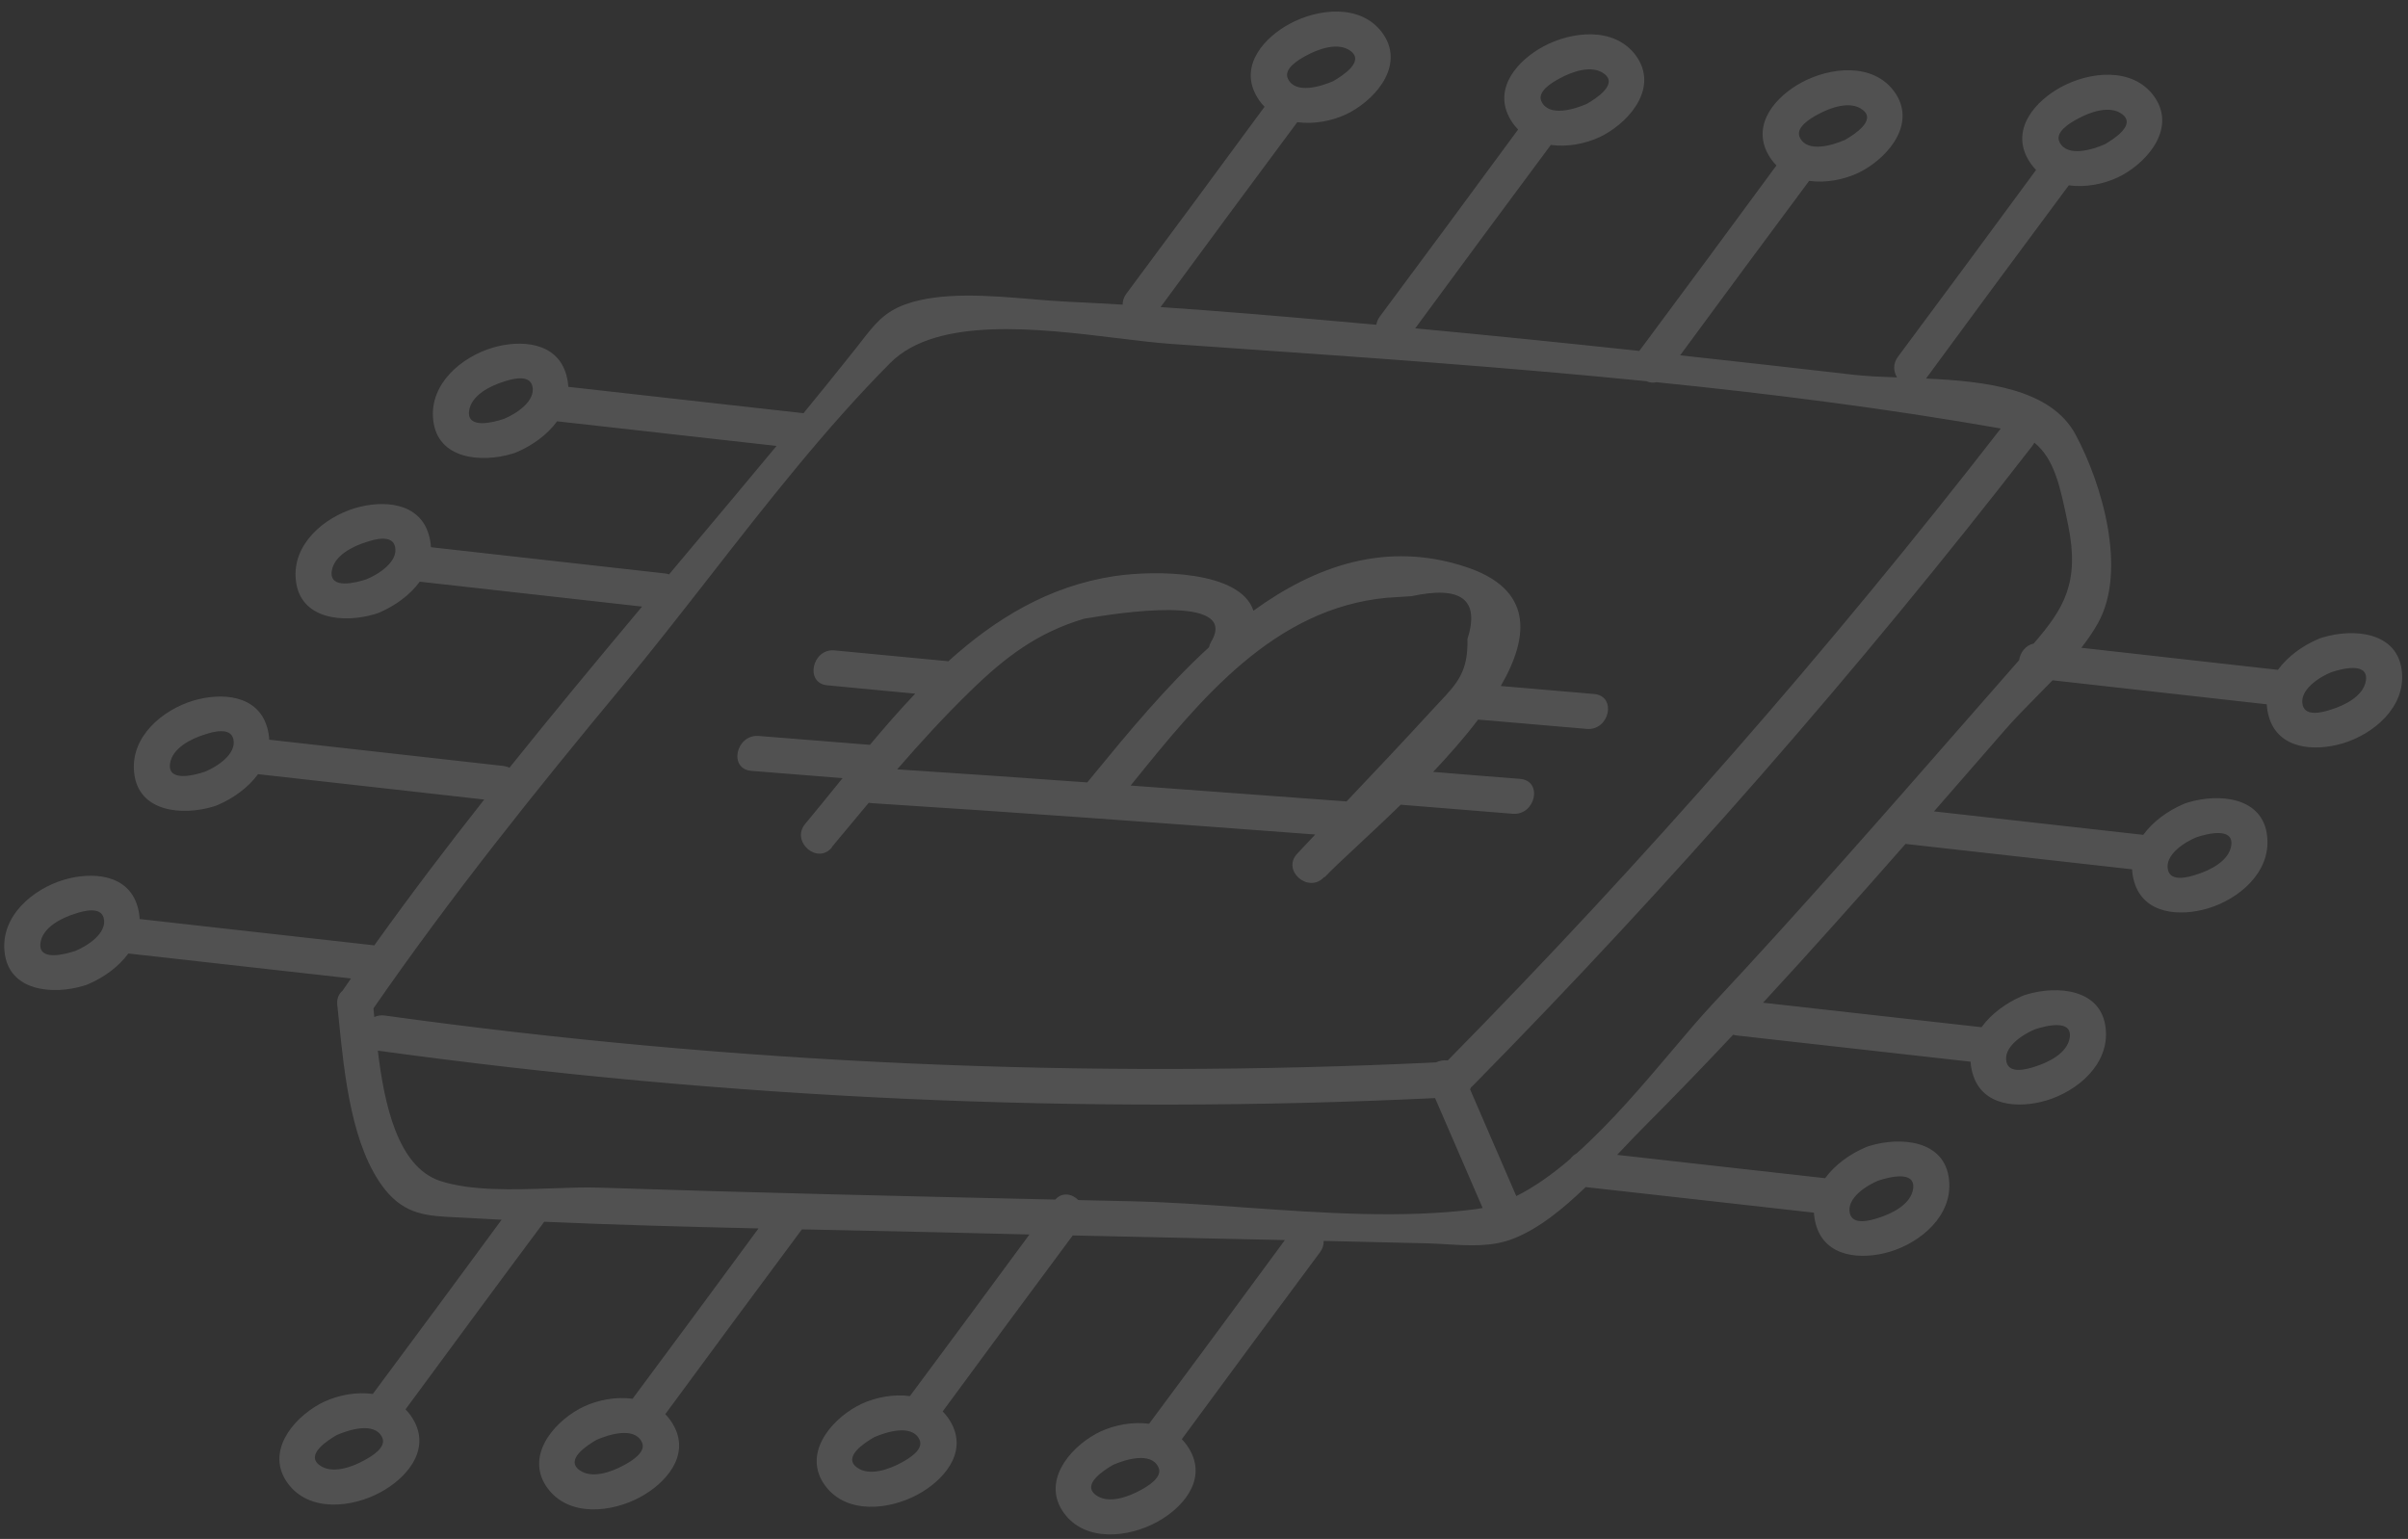 <svg width="97" height="62" viewBox="0 0 97 62" fill="none" xmlns="http://www.w3.org/2000/svg">
<rect x="0" y="0" width="97" height="62" fill="#333333" stroke="none"/>
<path fill-rule="evenodd" clip-rule="evenodd" d="M54.399 4.516C55.506 3.909 56.589 2.565 55.682 1.321C54.812 0.139 53.08 0.345 51.947 0.962C50.94 1.507 49.963 2.592 50.571 3.787C50.672 3.986 50.797 4.157 50.94 4.301C49.09 6.814 47.239 9.327 45.373 11.832C45.266 11.975 45.222 12.128 45.224 12.274C44.477 12.229 43.729 12.189 42.981 12.154C42.541 12.134 42.058 12.094 41.553 12.051L41.553 12.051L41.553 12.051C39.859 11.909 37.915 11.745 36.471 12.261C35.61 12.575 35.231 13.064 34.693 13.757L34.693 13.757L34.693 13.757L34.693 13.757C34.602 13.875 34.506 13.998 34.402 14.128C33.73 14.974 33.051 15.813 32.366 16.649C32.349 16.646 32.331 16.643 32.313 16.641C30.66 16.457 29.002 16.271 27.344 16.085L27.343 16.085L27.336 16.084L27.33 16.083L27.329 16.083C25.849 15.917 24.369 15.75 22.891 15.585C22.884 15.423 22.857 15.257 22.807 15.086C22.427 13.77 20.968 13.677 19.843 14.008C18.586 14.384 17.297 15.469 17.45 16.906C17.611 18.515 19.402 18.651 20.633 18.28C20.669 18.27 20.704 18.259 20.739 18.247L20.754 18.241C20.786 18.23 20.815 18.218 20.843 18.204C21.448 17.942 22.048 17.515 22.441 16.973C23.97 17.144 25.503 17.316 27.036 17.488L27.045 17.489L27.054 17.49L27.055 17.491C28.465 17.649 29.875 17.808 31.282 17.965C30.242 19.22 29.195 20.468 28.148 21.715L28.147 21.716L28.146 21.717L28.146 21.717L27.688 22.263L27.32 22.701L27.32 22.701L27.32 22.701L27.32 22.701L27.32 22.701L27.32 22.702L27.32 22.702L27.32 22.702L26.952 23.14C26.9 23.122 26.843 23.109 26.78 23.102C25.127 22.918 23.469 22.732 21.811 22.545L21.809 22.545C20.324 22.378 18.84 22.211 17.358 22.046C17.351 21.884 17.324 21.717 17.274 21.547C16.894 20.23 15.435 20.138 14.311 20.469C13.053 20.844 11.764 21.929 11.917 23.366C12.078 24.975 13.869 25.112 15.1 24.741C15.136 24.73 15.171 24.719 15.206 24.707L15.221 24.702C15.253 24.691 15.283 24.678 15.311 24.664C15.915 24.402 16.515 23.975 16.908 23.434C18.443 23.605 19.981 23.778 21.52 23.951L21.522 23.951L21.525 23.951C22.973 24.114 24.42 24.277 25.864 24.438C24.065 26.587 22.274 28.744 20.522 30.932C20.45 30.895 20.365 30.869 20.266 30.857C18.613 30.673 16.955 30.487 15.297 30.3L15.296 30.3C13.811 30.134 12.326 29.967 10.845 29.801C10.838 29.639 10.811 29.472 10.761 29.302C10.38 27.986 8.921 27.893 7.797 28.224C6.539 28.599 5.25 29.685 5.403 31.121C5.565 32.73 7.356 32.867 8.587 32.496C8.622 32.485 8.658 32.474 8.692 32.462L8.708 32.457C8.739 32.446 8.769 32.433 8.797 32.419C9.402 32.157 10.001 31.73 10.394 31.189C11.928 31.36 13.466 31.533 15.004 31.706L15.007 31.706L15.008 31.706C16.508 31.875 18.009 32.044 19.506 32.211C17.988 34.136 16.505 36.09 15.078 38.087C15.063 38.085 15.048 38.083 15.032 38.081C13.379 37.897 11.721 37.711 10.064 37.524L10.059 37.524L10.053 37.523C8.576 37.357 7.099 37.191 5.625 37.026C5.619 36.862 5.591 36.693 5.541 36.521C5.161 35.205 3.702 35.112 2.577 35.443C1.319 35.819 0.031 36.904 0.183 38.34C0.345 39.949 2.136 40.086 3.367 39.715C3.402 39.704 3.438 39.693 3.473 39.681L3.488 39.676C3.52 39.665 3.549 39.652 3.577 39.639C4.18 39.377 4.777 38.952 5.17 38.414C6.698 38.584 8.23 38.756 9.761 38.928L9.764 38.929L9.769 38.929L9.774 38.93C11.23 39.094 12.687 39.257 14.14 39.419C14.025 39.584 13.911 39.749 13.798 39.915C13.65 40.037 13.56 40.227 13.587 40.482C13.607 40.671 13.627 40.867 13.647 41.069C13.87 43.295 14.164 46.227 15.506 47.92C16.328 48.947 17.224 48.989 18.378 49.043L18.379 49.043C18.517 49.049 18.659 49.056 18.805 49.064C19.272 49.091 19.74 49.116 20.207 49.14C18.483 51.482 16.758 53.824 15.018 56.159C14.356 56.068 13.636 56.201 13.041 56.48C13.015 56.492 12.99 56.506 12.966 56.52C12.932 56.534 12.897 56.55 12.863 56.569L12.876 56.565C11.77 57.172 10.686 58.516 11.593 59.76C12.464 60.942 14.195 60.736 15.328 60.119C16.336 59.574 17.312 58.489 16.705 57.294C16.603 57.095 16.478 56.924 16.335 56.78C18.185 54.267 20.035 51.754 21.902 49.25C21.909 49.24 21.916 49.23 21.922 49.221C24.797 49.347 27.676 49.425 30.556 49.49C28.87 51.78 27.182 54.07 25.482 56.353C24.819 56.262 24.099 56.395 23.504 56.673C23.478 56.686 23.453 56.7 23.43 56.714C23.395 56.727 23.36 56.744 23.326 56.763L23.339 56.758C22.233 57.366 21.15 58.71 22.056 59.954C22.927 61.136 24.658 60.93 25.791 60.313C26.799 59.768 27.776 58.683 27.168 57.488C27.066 57.288 26.941 57.118 26.798 56.974C28.627 54.489 30.457 52.005 32.302 49.528C32.794 49.538 33.287 49.548 33.779 49.559L33.787 49.559L33.8 49.559L33.812 49.559L33.825 49.56L33.838 49.56C35.149 49.587 36.461 49.615 37.772 49.645C39.005 49.676 40.237 49.705 41.47 49.734C39.869 51.907 38.267 54.08 36.653 56.246C35.993 56.157 35.276 56.291 34.684 56.568C34.658 56.581 34.633 56.594 34.61 56.609C34.575 56.622 34.541 56.638 34.506 56.658L34.519 56.653C33.413 57.261 32.33 58.605 33.236 59.849C34.107 61.031 35.838 60.825 36.971 60.208C37.979 59.663 38.956 58.578 38.348 57.383C38.245 57.181 38.118 57.008 37.973 56.863C39.714 54.497 41.456 52.132 43.212 49.773C44.867 49.81 46.523 49.846 48.179 49.881L48.182 49.882L48.185 49.882L48.188 49.882L48.191 49.882L48.195 49.882L48.198 49.882L48.201 49.882L48.204 49.882L48.209 49.882L48.21 49.882L48.212 49.882L48.213 49.882L48.231 49.883C49.407 49.908 50.583 49.933 51.759 49.959C49.941 52.429 48.122 54.899 46.288 57.361C45.626 57.27 44.905 57.404 44.311 57.682C44.285 57.694 44.26 57.708 44.236 57.722C44.202 57.736 44.167 57.752 44.132 57.771L44.146 57.767C43.039 58.374 41.956 59.718 42.863 60.963C43.734 62.145 45.465 61.938 46.598 61.322C47.606 60.776 48.582 59.691 47.974 58.496C47.873 58.297 47.748 58.126 47.605 57.982C49.454 55.469 51.305 52.956 53.172 50.451C53.282 50.303 53.326 50.145 53.32 49.993C54.727 50.025 56.135 50.057 57.543 50.092C57.782 50.099 58.023 50.114 58.265 50.128C59.176 50.183 60.094 50.239 60.947 49.907C61.971 49.511 62.958 48.707 63.874 47.824C65.453 47.999 67.036 48.177 68.619 48.355C70.104 48.522 71.589 48.689 73.07 48.855C73.078 49.017 73.105 49.184 73.155 49.354C73.535 50.67 74.994 50.763 76.118 50.432C77.376 50.057 78.665 48.971 78.512 47.535C78.351 45.926 76.56 45.789 75.329 46.16C75.293 46.171 75.258 46.182 75.223 46.194L75.207 46.199C75.176 46.21 75.146 46.223 75.118 46.237C74.514 46.499 73.914 46.926 73.521 47.467C71.993 47.296 70.46 47.124 68.928 46.952L68.918 46.951L68.909 46.95C67.653 46.809 66.397 46.667 65.142 46.527L65.299 46.361L65.299 46.361C65.618 46.023 65.924 45.7 66.214 45.41C67.433 44.188 68.633 42.945 69.816 41.686C69.861 41.7 69.91 41.711 69.963 41.717C71.617 41.901 73.274 42.087 74.932 42.274C76.416 42.441 77.9 42.607 79.381 42.773C79.389 42.931 79.416 43.093 79.465 43.259C79.845 44.575 81.304 44.668 82.428 44.337C83.686 43.961 84.975 42.876 84.822 41.439C84.661 39.831 82.869 39.694 81.639 40.065C81.603 40.075 81.567 40.087 81.533 40.098L81.517 40.104C81.486 40.115 81.456 40.127 81.428 40.141C80.819 40.406 80.215 40.837 79.822 41.384C78.291 41.213 76.757 41.041 75.222 40.868L75.221 40.868L75.22 40.868L75.219 40.868L75.218 40.868L75.217 40.867L75.216 40.867L75.215 40.867L75.214 40.867L75.213 40.867L75.212 40.867C73.813 40.71 72.415 40.552 71.018 40.397C72.962 38.294 74.868 36.153 76.759 33.999C78.314 34.172 79.874 34.347 81.433 34.523C82.918 34.69 84.403 34.857 85.886 35.022C85.893 35.184 85.92 35.351 85.97 35.521C86.35 36.837 87.809 36.93 88.933 36.599C90.191 36.224 91.48 35.139 91.327 33.702C91.166 32.093 89.375 31.956 88.144 32.327C88.126 32.333 88.108 32.338 88.091 32.344C88.073 32.349 88.055 32.355 88.038 32.361L88.022 32.366C87.991 32.377 87.961 32.39 87.933 32.404C87.329 32.666 86.729 33.093 86.336 33.634C84.804 33.463 83.268 33.291 81.732 33.118L81.723 33.117C80.45 32.974 79.177 32.831 77.906 32.689C78.642 31.846 79.376 31.002 80.11 30.159L80.749 29.425C81.132 28.983 81.577 28.531 82.034 28.068L82.034 28.068L82.034 28.068L82.034 28.068L82.034 28.068L82.035 28.068L82.035 28.068L82.035 28.067L82.035 28.067L82.035 28.067L82.035 28.067L82.035 28.067L82.035 28.067L82.035 28.067L82.035 28.067L82.035 28.067C82.25 27.849 82.467 27.629 82.681 27.407C84.072 27.562 85.465 27.718 86.858 27.875C88.344 28.042 89.829 28.209 91.311 28.374C91.318 28.537 91.345 28.703 91.395 28.874C91.775 30.19 93.234 30.282 94.359 29.952C95.617 29.576 96.905 28.491 96.753 27.054C96.591 25.445 94.8 25.308 93.569 25.68C93.534 25.69 93.498 25.701 93.463 25.713L93.448 25.718C93.416 25.73 93.387 25.742 93.359 25.756C92.754 26.018 92.154 26.445 91.761 26.986C90.236 26.816 88.706 26.645 87.177 26.473L87.168 26.472L87.158 26.471L87.149 26.469C86.045 26.345 84.942 26.221 83.84 26.098C84.095 25.772 84.324 25.441 84.512 25.103C85.693 22.983 84.682 19.512 83.614 17.518C82.624 15.661 79.99 15.36 77.584 15.251C79.495 12.653 81.407 10.056 83.335 7.467C83.998 7.558 84.718 7.425 85.313 7.146C85.339 7.134 85.364 7.12 85.388 7.106C85.422 7.093 85.457 7.076 85.491 7.057L85.478 7.062C86.584 6.454 87.668 5.11 86.761 3.866C85.89 2.684 84.159 2.89 83.026 3.507C82.018 4.052 81.042 5.137 81.649 6.332C81.751 6.531 81.876 6.702 82.019 6.846C80.169 9.359 78.318 11.872 76.452 14.377C76.245 14.655 76.273 14.967 76.417 15.206C75.772 15.182 75.17 15.156 74.653 15.097C72.329 14.83 70.005 14.568 67.68 14.315C69.406 11.97 71.134 9.625 72.876 7.287C73.538 7.378 74.259 7.245 74.854 6.966C74.88 6.954 74.905 6.94 74.929 6.926C74.963 6.912 74.998 6.896 75.032 6.877L75.019 6.881C76.125 6.274 77.209 4.93 76.302 3.685C75.431 2.503 73.7 2.71 72.567 3.326C71.559 3.871 70.583 4.956 71.19 6.152C71.292 6.351 71.417 6.521 71.56 6.665C69.724 9.159 67.888 11.652 66.036 14.138C63.029 13.816 60.021 13.51 57.008 13.228C58.823 10.762 60.639 8.297 62.47 5.839C63.132 5.93 63.853 5.797 64.448 5.518C64.474 5.506 64.499 5.492 64.523 5.478C64.557 5.464 64.592 5.448 64.626 5.429L64.613 5.433C65.719 4.826 66.803 3.482 65.896 2.237C65.025 1.056 63.294 1.262 62.161 1.878C61.153 2.424 60.177 3.509 60.784 4.704C60.886 4.903 61.011 5.073 61.154 5.217C59.304 7.731 57.453 10.244 55.586 12.749C55.505 12.857 55.46 12.972 55.444 13.084C54.878 13.033 54.311 12.982 53.744 12.933C51.411 12.725 49.083 12.529 46.75 12.372C48.58 9.886 50.411 7.4 52.256 4.922C52.919 5.013 53.639 4.88 54.234 4.601C54.261 4.589 54.285 4.575 54.309 4.561C54.344 4.548 54.378 4.531 54.413 4.512L54.399 4.516ZM75.666 47.563L75.667 47.563L75.679 47.559L75.666 47.563ZM75.666 47.563C76.081 47.425 77.16 47.139 77.067 47.884C76.982 48.522 76.202 48.902 75.662 49.067C75.328 49.179 74.645 49.362 74.52 48.898C74.354 48.269 75.219 47.742 75.665 47.563L75.666 47.563ZM63.504 46.472C64.897 45.23 66.214 43.674 67.36 42.32L67.36 42.319C67.945 41.628 68.485 40.99 68.968 40.472C72.509 36.684 75.926 32.778 79.34 28.875C79.962 28.164 80.584 27.453 81.207 26.743L81.335 26.597C81.376 26.296 81.589 26 81.923 25.926C83.126 24.531 83.789 23.485 83.309 21.146L83.29 21.055C82.989 19.602 82.758 18.489 81.948 17.833C81.925 17.879 81.897 17.925 81.862 17.97C74.867 27.002 67.341 35.601 59.333 43.736C59.309 43.761 59.284 43.784 59.259 43.804C59.247 43.832 59.233 43.859 59.218 43.885C59.493 44.521 59.768 45.156 60.042 45.791L60.045 45.798C60.389 46.594 60.733 47.39 61.08 48.188C61.813 47.823 62.541 47.303 63.251 46.694C63.317 46.604 63.402 46.526 63.504 46.472ZM81.975 41.468L81.977 41.467L81.989 41.463L81.975 41.468ZM81.975 41.468C82.377 41.334 83.47 41.043 83.377 41.788C83.292 42.426 82.512 42.806 81.972 42.972C81.637 43.083 80.955 43.267 80.83 42.803C80.664 42.174 81.529 41.647 81.975 41.468L81.975 41.468ZM88.481 33.73L88.482 33.73L88.494 33.726L88.481 33.73ZM88.481 33.73C88.882 33.596 89.975 33.306 89.882 34.051C89.797 34.689 89.017 35.069 88.477 35.234C88.143 35.346 87.46 35.529 87.335 35.065C87.169 34.436 88.035 33.909 88.481 33.73L88.481 33.73ZM93.906 27.083L93.907 27.082L93.919 27.078L93.906 27.083ZM93.906 27.083C94.321 26.944 95.4 26.658 95.307 27.403C95.223 28.041 94.442 28.421 93.903 28.587C93.568 28.698 92.885 28.882 92.76 28.418C92.595 27.789 93.46 27.262 93.906 27.083L93.906 27.083ZM21.442 15.542C21.607 16.171 20.742 16.698 20.296 16.877C19.881 17.016 18.802 17.302 18.895 16.557C18.979 15.919 19.76 15.539 20.3 15.373C20.634 15.262 21.317 15.078 21.442 15.542ZM20.296 16.877L20.295 16.878L20.283 16.882L20.296 16.877ZM14.763 23.337L14.763 23.338C14.361 23.472 13.269 23.762 13.362 23.017C13.446 22.379 14.227 21.999 14.767 21.834C15.101 21.722 15.784 21.539 15.909 22.003C16.075 22.632 15.209 23.159 14.763 23.337ZM14.763 23.338L14.762 23.338L14.75 23.342L14.763 23.338ZM8.25 31.093L8.249 31.093C7.834 31.232 6.755 31.518 6.848 30.772C6.933 30.134 7.713 29.754 8.253 29.589C8.588 29.477 9.27 29.294 9.396 29.758C9.561 30.387 8.696 30.914 8.25 31.093ZM8.249 31.093L8.248 31.093L8.236 31.097L8.249 31.093ZM4.176 36.977C4.341 37.606 3.476 38.133 3.03 38.312C2.615 38.45 1.535 38.737 1.629 37.992C1.713 37.353 2.494 36.974 3.033 36.808C3.368 36.696 4.05 36.513 4.176 36.977ZM3.03 38.312L3.029 38.312L3.017 38.316L3.03 38.312ZM54.411 2.058C54.962 2.477 54.108 3.037 53.705 3.269C53.217 3.483 52.192 3.802 51.886 3.184C51.677 2.778 52.31 2.403 52.613 2.242C53.09 1.978 53.911 1.674 54.411 2.058ZM64.625 2.975C65.176 3.394 64.322 3.954 63.919 4.186C63.431 4.4 62.406 4.719 62.1 4.101C61.89 3.695 62.524 3.32 62.827 3.159C63.304 2.895 64.125 2.591 64.625 2.975ZM75.031 4.423C75.582 4.842 74.728 5.402 74.325 5.634C73.837 5.848 72.812 6.167 72.506 5.549C72.296 5.143 72.93 4.767 73.233 4.607C73.71 4.343 74.531 4.039 75.031 4.423ZM66.327 15.358C66.453 15.414 66.591 15.433 66.724 15.398C71.382 15.869 76.017 16.458 80.567 17.257L80.598 17.262C73.675 26.182 66.246 34.675 58.319 42.723C58.156 42.703 57.988 42.732 57.845 42.801C43.688 43.48 29.544 42.861 15.502 40.914C15.34 40.892 15.197 40.918 15.077 40.976C15.065 40.855 15.054 40.737 15.043 40.625C18.164 36.114 21.589 31.839 25.09 27.623C26.265 26.207 27.418 24.728 28.579 23.241C30.907 20.257 33.261 17.239 35.862 14.622C37.74 12.734 41.853 13.237 45.029 13.625C45.827 13.723 46.565 13.813 47.194 13.856C47.928 13.908 48.662 13.959 49.399 14.01L49.399 14.01L49.399 14.01C54.999 14.399 60.679 14.794 66.327 15.358ZM85.49 4.603C86.041 5.022 85.187 5.582 84.784 5.814C84.296 6.028 83.271 6.347 82.965 5.729C82.755 5.323 83.388 4.948 83.692 4.787C84.169 4.523 84.99 4.219 85.49 4.603ZM44.134 60.225C43.583 59.806 44.437 59.246 44.84 59.014C45.328 58.8 46.353 58.481 46.658 59.099C46.868 59.505 46.235 59.88 45.932 60.041C45.455 60.305 44.634 60.609 44.134 60.225ZM34.508 59.112C33.956 58.693 34.811 58.133 35.214 57.901C35.702 57.687 36.727 57.367 37.032 57.986C37.242 58.392 36.609 58.767 36.306 58.928C35.828 59.191 35.008 59.495 34.508 59.112ZM43.438 48.348C43.186 48.096 42.79 48.013 42.509 48.328C36.383 48.19 30.266 48.05 24.14 47.847C23.574 47.828 22.925 47.851 22.246 47.875C20.688 47.929 18.969 47.989 17.71 47.57C16.009 46.989 15.477 44.466 15.219 42.327C29.337 44.271 43.566 44.921 57.808 44.239C58.099 44.909 58.388 45.578 58.677 46.246C59.025 47.053 59.373 47.859 59.725 48.668C59.628 48.687 59.531 48.703 59.434 48.716C56.493 49.095 53.277 48.868 50.144 48.647L50.144 48.647L50.144 48.647L50.144 48.647L50.144 48.647C48.567 48.535 47.011 48.425 45.522 48.395L43.562 48.351L43.438 48.348ZM23.328 59.217C22.776 58.798 23.631 58.238 24.033 58.006C24.522 57.792 25.547 57.472 25.852 58.091C26.062 58.497 25.429 58.872 25.125 59.033C24.648 59.297 23.827 59.6 23.328 59.217ZM12.864 59.023C12.313 58.604 13.167 58.044 13.57 57.812C14.058 57.598 15.083 57.279 15.389 57.897C15.599 58.303 14.965 58.678 14.662 58.839C14.185 59.103 13.364 59.407 12.864 59.023ZM35.107 32.356C41.074 32.735 47.021 33.172 52.982 33.62C52.739 33.877 52.497 34.135 52.256 34.392C51.618 35.066 52.707 36.012 53.332 35.342L53.372 35.329C53.654 35.029 54.12 34.594 54.689 34.065L54.689 34.064L54.689 34.064C55.204 33.584 55.803 33.026 56.425 32.419C57.328 32.49 58.231 32.564 59.131 32.638L59.132 32.638L59.133 32.638C59.737 32.687 60.34 32.737 60.941 32.785C61.856 32.852 62.163 31.455 61.23 31.379C60.172 31.298 59.112 31.211 58.056 31.124L58.056 31.124L58.054 31.124L57.73 31.098C58.376 30.415 59.002 29.702 59.542 28.99C60.193 29.046 60.841 29.101 61.489 29.156L61.492 29.157C62.3 29.225 63.107 29.294 63.919 29.365C64.838 29.445 65.141 28.034 64.208 27.959C63.396 27.888 62.589 27.82 61.781 27.751L61.775 27.75C61.335 27.713 60.895 27.676 60.454 27.638C61.64 25.59 61.727 23.724 59.048 22.84C55.853 21.782 52.994 22.791 50.491 24.605C49.968 22.992 46.572 22.959 44.89 23.211C42.246 23.612 40.095 24.93 38.203 26.64L33.617 26.203C32.712 26.119 32.409 27.529 33.328 27.609C34.12 27.686 34.911 27.761 35.702 27.835C36.091 27.871 36.48 27.908 36.869 27.945C36.238 28.607 35.633 29.303 35.042 30.008C34.381 29.956 33.719 29.903 33.057 29.849L33.056 29.849L33.055 29.849C32.222 29.782 31.39 29.714 30.558 29.65C29.644 29.584 29.337 30.981 30.269 31.056C31.101 31.12 31.935 31.188 32.768 31.255L32.774 31.256C33.163 31.287 33.552 31.319 33.941 31.35L33.672 31.681L33.672 31.681C33.258 32.191 32.849 32.696 32.439 33.188C31.841 33.893 32.922 34.856 33.515 34.137L33.51 34.124C33.654 33.952 33.797 33.779 33.94 33.606L33.941 33.606L33.942 33.605L33.942 33.605L33.942 33.605C34.291 33.184 34.642 32.762 34.995 32.342C35.03 32.349 35.068 32.354 35.107 32.356ZM48.7 26.078C48.715 26.004 48.745 25.928 48.791 25.85C49.96 23.888 44.821 24.737 43.845 24.898C43.731 24.917 43.674 24.926 43.69 24.921C41.808 25.475 40.501 26.462 39.088 27.842C38.056 28.843 37.084 29.907 36.141 30.995C38.695 31.161 41.247 31.338 43.798 31.522L44.069 31.192C45.404 29.566 46.95 27.682 48.7 26.078ZM45.632 31.539L45.543 31.648C47.248 31.772 48.952 31.898 50.657 32.024L50.669 32.025C51.845 32.112 53.022 32.199 54.199 32.285C54.213 32.286 54.227 32.288 54.242 32.289C55.379 31.089 56.518 29.886 57.633 28.668C57.752 28.537 57.866 28.416 57.974 28.301L57.975 28.301L57.975 28.301C58.694 27.538 59.148 27.056 59.112 25.749C59.62 24.151 58.865 23.585 56.853 24.019C56.532 24.037 56.198 24.06 55.863 24.082C51.308 24.516 48.351 28.174 45.632 31.539Z" fill="white" fill-opacity="0.15"/>
</svg>
